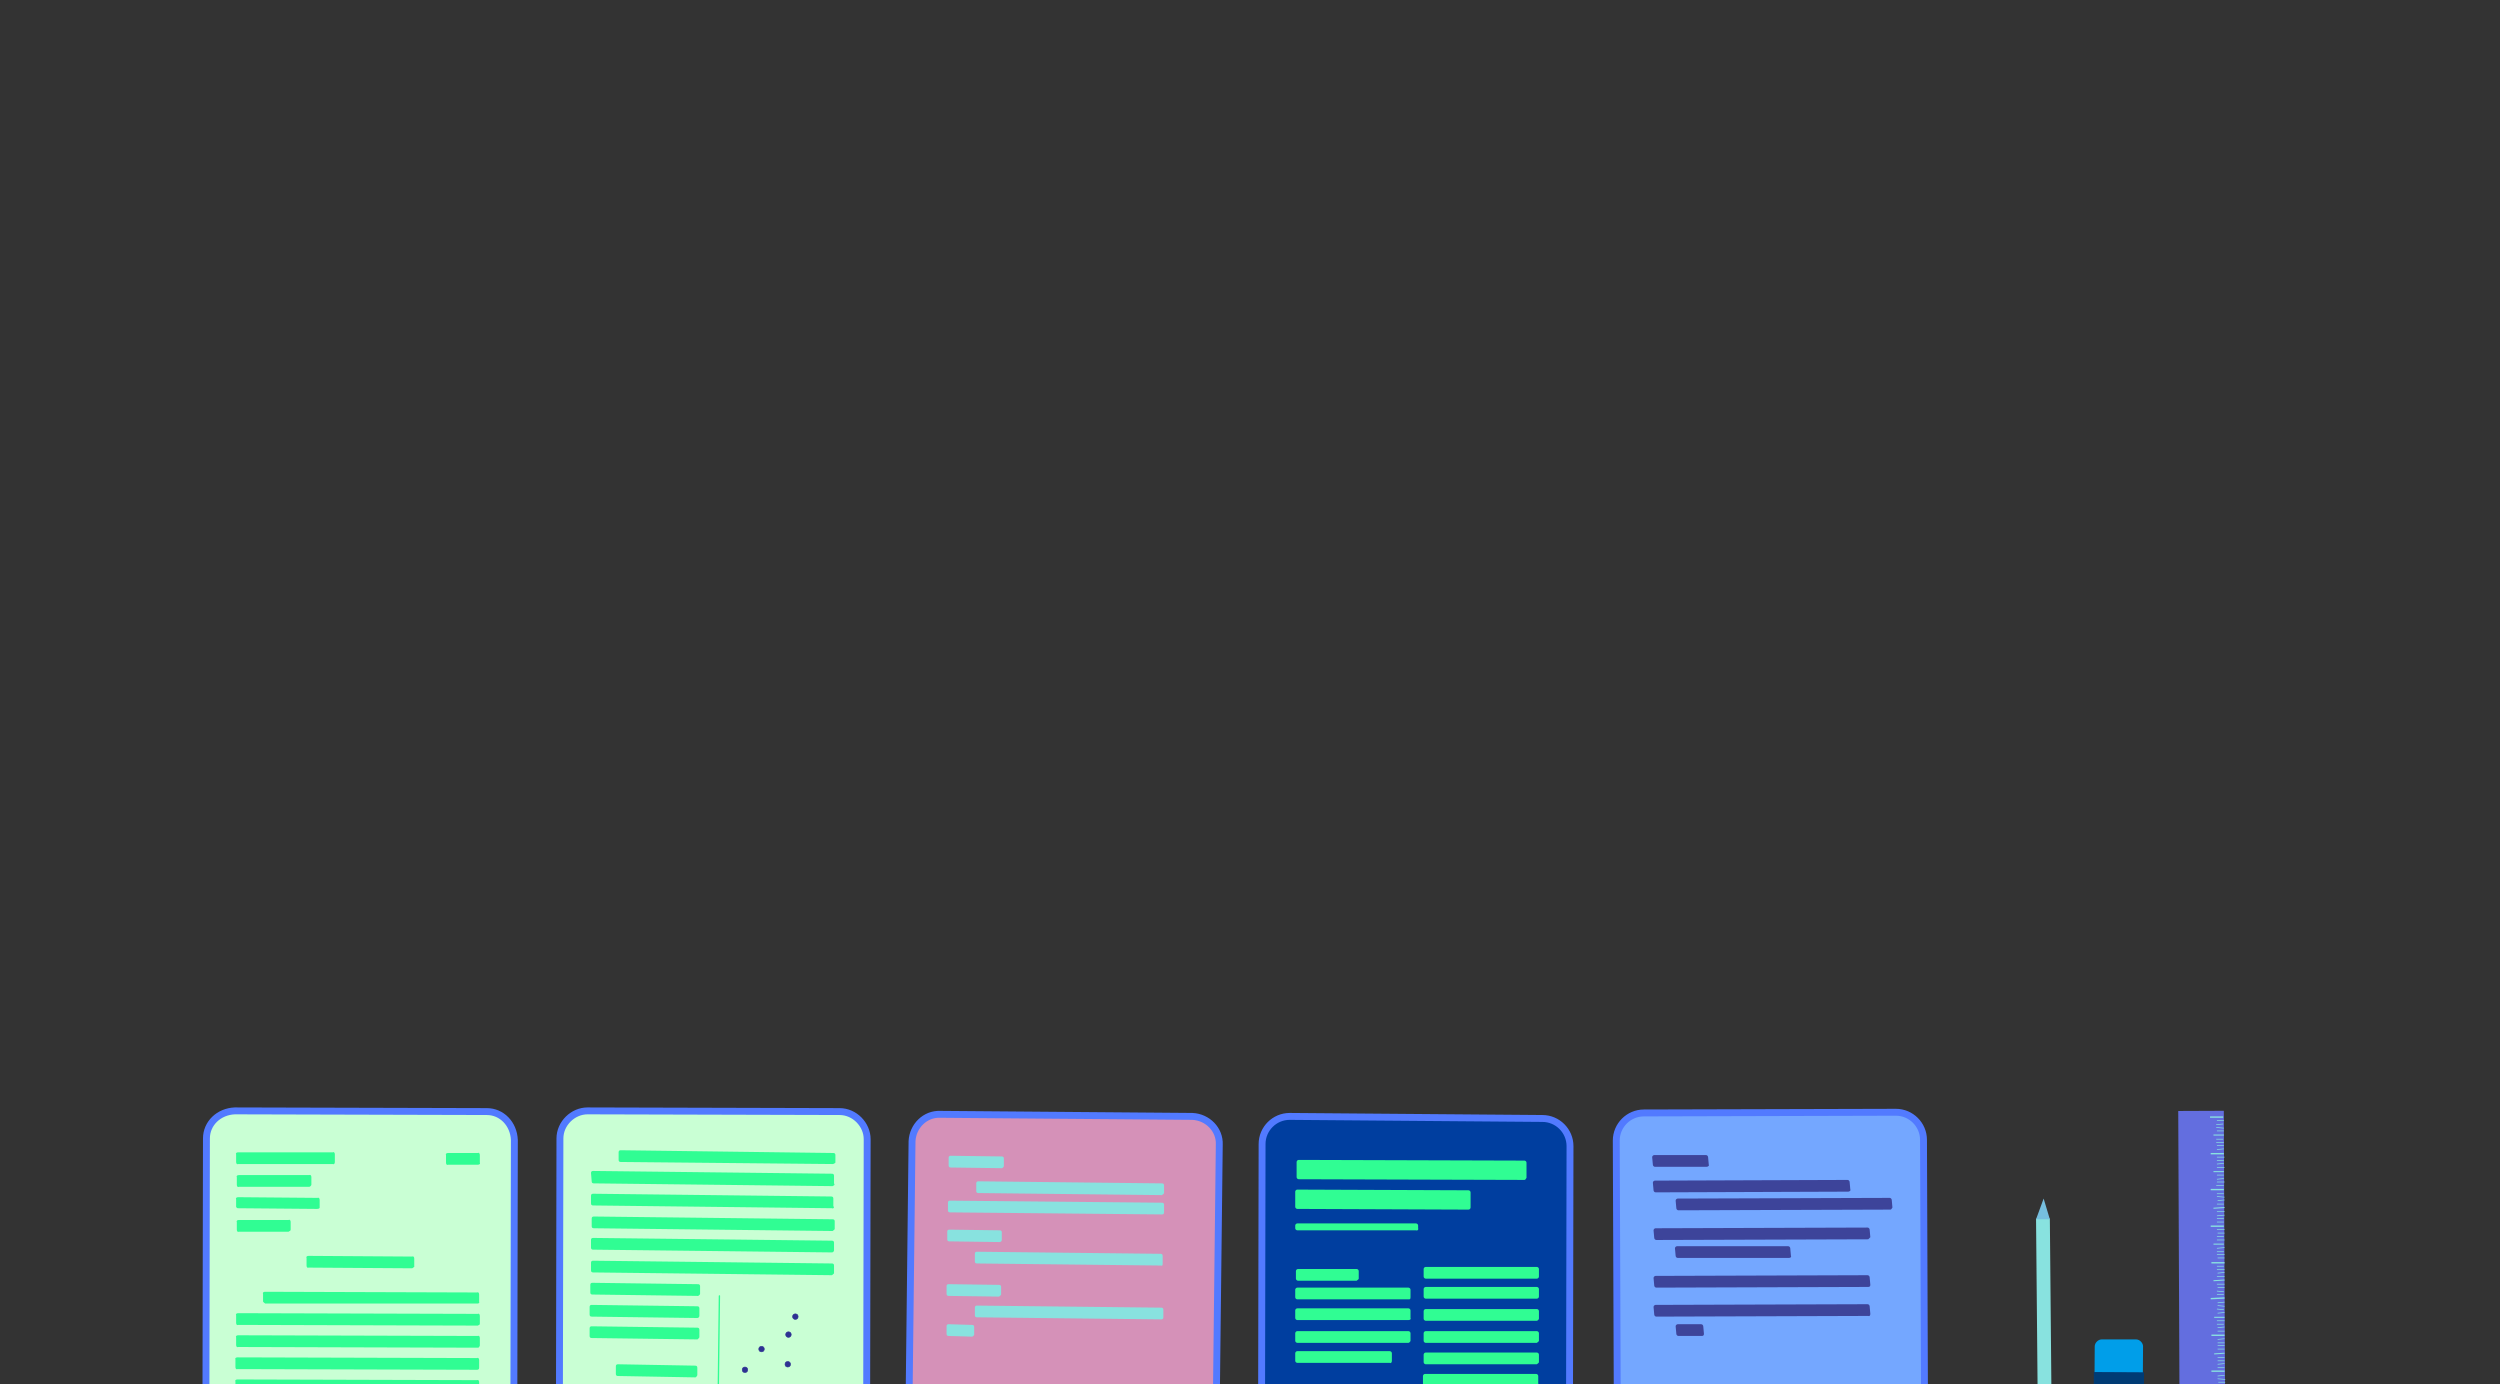 <?xml version="1.0" encoding="utf-8"?>
<!-- Generator: Adobe Illustrator 22.0.1, SVG Export Plug-In . SVG Version: 6.00 Build 0)  -->
<svg version="1.1" id="Layer_1" xmlns="http://www.w3.org/2000/svg" xmlns:xlink="http://www.w3.org/1999/xlink" x="0px" y="0px"
	 viewBox="0 0 362.1 200.5" style="enable-background:new 0 0 362.1 200.5;" xml:space="preserve">
<rect x="0" y="0" width="362.1" height="200.5" fill="#333333" stroke="none"/>
<style type="text/css">
	.st0{fill:#76BFDF;}
	.st1{fill:#74A7FF;stroke:#527AFF;stroke-miterlimit:10;}
	.st2{fill:#3D449A;}
	.st3{fill:#C9FFD4;stroke:#527AFF;stroke-miterlimit:10;}
	.st4{fill:#30FD93;}
	.st5{fill:#003E9F;stroke:#527AFF;stroke-miterlimit:10;}
	.st6{fill:#D591B8;stroke:#527AFF;stroke-miterlimit:10;}
	.st7{fill:#88E2DF;}
	.st8{fill:none;stroke:#88E2DF;stroke-width:2;stroke-miterlimit:10;}
	.st9{fill:#636EDF;}
	.st10{fill:none;stroke:#88E2DF;stroke-width:0.1;stroke-miterlimit:10;}
	.st11{fill:none;stroke:#88E2DF;stroke-width:0.15;stroke-miterlimit:10;}
	.st12{fill:none;stroke:#88E2DF;stroke-width:0.2;stroke-miterlimit:10;}
	.st13{fill:#009EE9;}
	.st14{fill:#003B74;stroke:#003B74;stroke-width:0.162;stroke-miterlimit:10;}
	.st15{fill:none;stroke:#30FD93;stroke-width:0.2;stroke-linecap:round;stroke-miterlimit:10;}
	.st16{fill:#2E3192;stroke:#2E3192;stroke-width:8.597826e-02;stroke-miterlimit:10;}
</style>
<path class="st0" d="M296.8,210.9h-1.2c-0.2,0-0.4-0.2-0.4-0.4v-1.1c0-0.2,0.2-0.4,0.4-0.4h1.2c0.2,0,0.4,0.2,0.4,0.4v1.1
	C297.2,210.7,297,210.9,296.8,210.9z"/>
<g id="Layer_1_1_">
	<path class="st1" d="M274.8,221.3l-36.5,0.1c-2.2,0-4-1.8-4-4l-0.2-52.2c0-2.2,1.8-4,4-4l36.5-0.1c2.2,0,4,1.8,4,4l0.2,52.2
		C278.7,219.6,277,221.3,274.8,221.3z"/>
	<path class="st2" d="M247.2,169l-7.5,0c-0.2,0-0.3-0.2-0.3-0.3l-0.1-1.1c0-0.2,0.2-0.3,0.3-0.3l7.5,0c0.2,0,0.3,0.2,0.3,0.3
		l0.1,1.1C247.6,168.8,247.4,169,247.2,169z"/>
	<path class="st2" d="M267.7,172.6l-27.9,0.1c-0.2,0-0.3-0.2-0.3-0.3l-0.1-1.1c0-0.2,0.2-0.3,0.3-0.3l27.9-0.1
		c0.2,0,0.3,0.2,0.3,0.3l0.1,1.1C268.1,172.4,267.9,172.6,267.7,172.6z"/>
	<path class="st2" d="M273.8,175.2l-30.7,0.1c-0.2,0-0.3-0.2-0.3-0.3l-0.1-1.1c0-0.2,0.2-0.3,0.3-0.3l30.7-0.1
		c0.2,0,0.3,0.2,0.3,0.3l0.1,1.1C274,175.1,273.9,175.2,273.8,175.2z"/>
	<path class="st2" d="M270.6,179.5l-30.7,0.1c-0.2,0-0.3-0.2-0.3-0.3l-0.1-1.1c0-0.2,0.2-0.3,0.3-0.3l30.7-0.1
		c0.2,0,0.3,0.2,0.3,0.3l0.1,1.1C270.8,179.3,270.7,179.4,270.6,179.5z"/>
	<path class="st3" d="M70.3,221.2l-36.5-0.1c-2.2,0-3.9-1.8-4-4.1l0.1-52.1c0-2.2,1.8-3.9,4.1-4l36.5,0.1c2.2,0,3.9,1.8,4,4.1
		l-0.1,52.1C74.3,219.4,72.5,221.2,70.3,221.2z"/>
	<path class="st4" d="M48.2,168.6l-13.7,0c-0.2,0.1-0.3-0.1-0.3-0.3l0-1.1c-0.1-0.2,0.1-0.3,0.3-0.3l13.7,0c0.2-0.1,0.3,0.1,0.3,0.3
		l0,1.1C48.5,168.5,48.4,168.7,48.2,168.6z"/>
	<path class="st4" d="M44.8,171.9l-10.2,0c-0.2,0.1-0.3-0.1-0.3-0.3l0-1.1c-0.1-0.2,0.1-0.3,0.3-0.3l10.2,0c0.2-0.1,0.3,0.1,0.3,0.3
		l0,1.1C45.1,171.7,44.9,171.9,44.8,171.9z"/>
	<path class="st4" d="M45.9,175.1L34.5,175c-0.1,0-0.2,0-0.3-0.2l0-1.1c-0.1-0.2,0.1-0.3,0.3-0.3l11.5,0.1c0.2-0.1,0.3,0.1,0.3,0.3
		l0,1.1C46.3,175,46.2,175.1,45.9,175.1z"/>
	<path class="st4" d="M41.8,178.4l-7.2,0c-0.2,0.1-0.3-0.1-0.3-0.3l0-1.1c-0.1-0.2,0.1-0.3,0.3-0.3l7.2,0c0.2-0.1,0.3,0.1,0.3,0.3
		l0,1.1C42.1,178.3,41.9,178.3,41.8,178.4z"/>
	<path class="st4" d="M69.2,168.7l-4.3,0c-0.2,0.1-0.3-0.1-0.3-0.3l0-1.1c-0.1-0.2,0.1-0.3,0.3-0.3l4.3,0c0.2-0.1,0.3,0.1,0.3,0.3
		l0,1.1C69.6,168.6,69.4,168.7,69.2,168.7z"/>
	<path class="st4" d="M59.7,183.7l-15-0.1c-0.2,0.1-0.3-0.1-0.3-0.3l0-1.1c-0.1-0.2,0.1-0.3,0.3-0.3l15,0.1c0.2-0.1,0.3,0.1,0.3,0.3
		l0,1.1C60.1,183.4,59.9,183.6,59.7,183.7z"/>
	<path class="st4" d="M69.2,188.8l-30.8,0c-0.1-0.1-0.3-0.2-0.3-0.3l0-1.1c-0.1-0.2,0.1-0.3,0.3-0.3l30.7,0.1
		c0.2-0.1,0.3,0.1,0.3,0.3l0,1.1C69.5,188.7,69.3,188.8,69.2,188.8z"/>
	<path class="st4" d="M69.2,192l-34.7-0.1c-0.2,0.1-0.3-0.1-0.3-0.3l0-1.1c-0.1-0.2,0.1-0.3,0.3-0.3l34.7,0.1
		c0.2-0.1,0.3,0.1,0.3,0.3l0,1.1C69.5,191.9,69.4,191.9,69.2,192z"/>
	<path class="st4" d="M69.2,195.2l-34.7-0.1c-0.2,0.1-0.3-0.1-0.3-0.3l0-1.1c-0.1-0.2,0.1-0.3,0.3-0.3l34.7,0.1
		c0.2-0.1,0.3,0.1,0.3,0.3l0,1.1C69.4,195.1,69.4,195.2,69.2,195.2z"/>
	<path class="st4" d="M69.1,198.4l-34.7-0.1c-0.2,0.1-0.3-0.1-0.3-0.3l0-1.1c-0.1-0.2,0.1-0.3,0.3-0.3l34.7,0.1
		c0.2-0.1,0.3,0.1,0.3,0.3l0,1.1C69.4,198.3,69.3,198.4,69.1,198.4z"/>
	<path class="st4" d="M69.1,201.6l-34.7-0.1c-0.2,0.1-0.3-0.1-0.3-0.3l0-1.1c-0.1-0.2,0.1-0.3,0.3-0.3l34.7,0.1
		c0.2-0.1,0.3,0.1,0.3,0.3l0,1.1C69.5,201.5,69.3,201.6,69.1,201.6z"/>
	<path class="st4" d="M69.1,204.9l-34.7-0.1c-0.2,0.1-0.3-0.1-0.3-0.3l0-1.1c-0.1-0.2,0.1-0.3,0.3-0.3l34.7,0.1
		c0.2-0.1,0.3,0.1,0.3,0.3l0,1.1C69.5,204.7,69.3,204.8,69.1,204.9z"/>
	<path class="st4" d="M49.7,208l-15.3,0c-0.2,0.1-0.3-0.1-0.3-0.3l0-1.1c-0.1-0.2,0.1-0.3,0.3-0.3l15.3,0c0.2-0.1,0.3,0.1,0.3,0.3
		l0,1.1C50.1,207.8,49.9,208,49.7,208z"/>
	<path class="st4" d="M69.1,213.7l-30.7-0.1c-0.2,0.1-0.3-0.1-0.3-0.3l0-1.1c-0.1-0.2,0.1-0.3,0.3-0.3l30.7,0.1
		c0.2-0.1,0.3,0.1,0.3,0.3l0,1.1C69.4,213.5,69.3,213.7,69.1,213.7z"/>
	<path class="st4" d="M69.1,216.8l-34.7-0.1c-0.2,0.1-0.3-0.1-0.3-0.3l0-1.1c-0.1-0.2,0.1-0.3,0.3-0.3l34.7,0.1
		c0.2-0.1,0.3,0.1,0.3,0.3l0,1.1C69.4,216.6,69.3,216.8,69.1,216.8z"/>
	<path class="st5" d="M223.2,222l-36.5-0.1c-2.2,0-4-1.8-4-4l0.1-52.2c0-2.2,1.8-4,4-4l36.6,0.3c2.2,0,4,1.8,4,4l-0.1,52.2
		C227.2,220.2,225.3,222,223.2,222z"/>
	<path class="st4" d="M220.8,170.9l-32.7-0.1c-0.1,0-0.3-0.1-0.3-0.3l0-2.2c0-0.1,0.1-0.3,0.3-0.3l32.7,0.1c0.1,0,0.3,0.1,0.3,0.3
		l0,2.2C221,170.8,220.9,170.9,220.8,170.9z"/>
	<path class="st4" d="M205.1,178.2l-17.2,0c-0.1,0-0.3-0.1-0.3-0.3l0-0.4c0-0.1,0.1-0.3,0.3-0.3l17.2,0c0.1,0,0.3,0.1,0.3,0.3l0,0.4
		C205.5,178.1,205.3,178.3,205.1,178.2z"/>
	<path class="st2" d="M259.1,182.2l-16.1,0c-0.2,0-0.3-0.2-0.3-0.3l-0.1-1.1c0-0.2,0.2-0.3,0.3-0.3l16.1,0c0.2,0,0.3,0.2,0.3,0.3
		l0.1,1.1C259.5,182.1,259.3,182.2,259.1,182.2z"/>
	<path class="st2" d="M270.6,186.4l-30.7,0.1c-0.2,0-0.3-0.2-0.3-0.3l-0.1-1.1c0-0.2,0.2-0.3,0.3-0.3l30.7-0.1
		c0.2,0,0.3,0.2,0.3,0.3l0.1,1.1C270.9,186.3,270.8,186.4,270.6,186.4z"/>
	<path class="st2" d="M270.6,190.6l-30.7,0.1c-0.2,0-0.3-0.2-0.3-0.3l-0.1-1.1c0-0.2,0.2-0.3,0.3-0.3l30.7-0.1
		c0.2,0,0.3,0.2,0.3,0.3l0.1,1.1C270.9,190.5,270.8,190.7,270.6,190.6z"/>
	<path class="st2" d="M246.5,193.5l-3.4,0c-0.2,0-0.3-0.2-0.3-0.3l-0.1-1.1c0-0.2,0.2-0.3,0.3-0.3l3.4,0c0.2,0,0.3,0.2,0.3,0.3
		l0.1,1.1C246.8,193.4,246.7,193.5,246.5,193.5z"/>
	<path class="st4" d="M212.7,175.2l-24.8-0.1c-0.1,0-0.3-0.1-0.3-0.3l0-2.2c0-0.1,0.1-0.3,0.3-0.3l24.8,0.1c0.1,0,0.3,0.1,0.3,0.3
		l0,2.2C213,175,212.9,175.2,212.7,175.2z"/>
	<path class="st4" d="M196.5,185.5l-8.5,0c-0.1,0-0.3-0.1-0.3-0.3l0-1.1c0-0.1,0.1-0.3,0.3-0.3l8.5,0c0.1,0,0.3,0.1,0.3,0.3l0,1.1
		C196.8,185.3,196.6,185.4,196.5,185.5z"/>
	<path class="st4" d="M204,188.2l-16.1,0c-0.1,0-0.3-0.1-0.3-0.3l0-1.1c0-0.1,0.1-0.3,0.3-0.3l16.1,0c0.1,0,0.3,0.1,0.3,0.3l0,1.1
		C204.3,188.2,204.2,188.2,204,188.2z"/>
	<path class="st4" d="M204,191.2l-16.1,0c-0.1,0-0.3-0.1-0.3-0.3l0-1.1c0-0.1,0.1-0.3,0.3-0.3l16.1,0c0.1,0,0.3,0.1,0.3,0.3l0,1.1
		C204.4,191.1,204.2,191.2,204,191.2z"/>
	<path class="st4" d="M204,194.5l-16.1,0c-0.1,0-0.3-0.1-0.3-0.3l0-1.1c0-0.1,0.1-0.3,0.3-0.3l16.1,0c0.1,0,0.3,0.1,0.3,0.3l0,1.1
		C204.3,194.3,204.1,194.5,204,194.5z"/>
	<path class="st4" d="M201.3,197.4l-13.4,0c-0.1,0-0.3-0.1-0.3-0.3l0-1.1c0-0.1,0.1-0.3,0.3-0.3l13.4,0c0.1,0,0.3,0.1,0.3,0.3l0,1.1
		C201.6,197.3,201.5,197.5,201.3,197.4z"/>
	<path class="st4" d="M199.7,202.5l-11.9,0c-0.1,0-0.3-0.1-0.3-0.3l0-1.1c0-0.1,0.1-0.3,0.3-0.3l11.9,0c0.1,0,0.3,0.1,0.3,0.3l0,1.1
		C200,202.4,200,202.5,199.7,202.5z"/>
	<path class="st4" d="M203.9,205.3l-16.1,0c-0.1,0-0.3-0.1-0.3-0.3l0-1.1c0-0.1,0.1-0.3,0.3-0.3l16.1,0c0.1,0,0.3,0.1,0.3,0.3l0,1.1
		C204.3,205.3,204.1,205.4,203.9,205.3z"/>
	<path class="st4" d="M204,208.4l-16.1,0c-0.1,0-0.3-0.1-0.3-0.3l0-1.1c0-0.1,0.1-0.3,0.3-0.3l16.1,0c0.1,0,0.3,0.1,0.3,0.3l0,1.1
		C204.2,208.3,204.1,208.4,204,208.4z"/>
	<path class="st4" d="M203.9,211.6l-16.1,0c-0.1,0-0.3-0.1-0.3-0.3l0-1.1c0-0.1,0.1-0.3,0.3-0.3l16.1,0c0.1,0,0.3,0.1,0.3,0.3l0,1.1
		C204.2,211.4,204.1,211.5,203.9,211.6z"/>
	<path class="st4" d="M203.9,214.7l-16.1,0c-0.1,0-0.3-0.1-0.3-0.3l0-1.1c0-0.1,0.1-0.3,0.3-0.3l16.1,0c0.1,0,0.3,0.1,0.3,0.3l0,1.1
		C204.2,214.5,204,214.7,203.9,214.7z"/>
	<path class="st4" d="M203.9,217.9l-16.1,0c-0.1,0-0.3-0.1-0.3-0.3l0-1.1c0-0.1,0.1-0.3,0.3-0.3l16.1,0c0.1,0,0.3,0.1,0.3,0.3l0,1.1
		C204.2,217.7,204,217.8,203.9,217.9z"/>
	<path class="st4" d="M222.6,185.2l-16.1,0c-0.1,0-0.3-0.1-0.3-0.3l0-1.1c0-0.1,0.1-0.3,0.3-0.3l16.1,0c0.1,0,0.3,0.1,0.3,0.3l0,1.1
		C222.9,185,222.8,185.2,222.6,185.2z"/>
	<path class="st4" d="M222.6,188.1l-16.1,0c-0.1,0-0.3-0.1-0.3-0.3l0-1.1c0-0.1,0.1-0.3,0.3-0.3l16.1,0c0.1,0,0.3,0.1,0.3,0.3l0,1.1
		C222.9,188,222.7,188.1,222.6,188.1z"/>
	<path class="st4" d="M222.6,191.3l-16.1,0c-0.1,0-0.3-0.1-0.3-0.3l0-1.1c0-0.1,0.1-0.3,0.3-0.3l16.1,0c0.1,0,0.3,0.1,0.3,0.3l0,1.1
		C222.9,191.1,222.7,191.3,222.6,191.3z"/>
	<path class="st4" d="M222.6,194.5l-16.1,0c-0.1,0-0.3-0.1-0.3-0.3l0-1.1c0-0.1,0.1-0.3,0.3-0.3l16.1,0c0.1,0,0.3,0.1,0.3,0.3l0,1.1
		C222.9,194.3,222.7,194.4,222.6,194.5z"/>
	<path class="st4" d="M222.6,197.6l-16.1,0c-0.1,0-0.3-0.1-0.3-0.3l0-1.1c0-0.1,0.1-0.3,0.3-0.3l16.1,0c0.1,0,0.3,0.1,0.3,0.3l0,1.1
		C222.9,197.4,222.7,197.5,222.6,197.6z"/>
	<path class="st4" d="M222.5,200.7l-16.1,0c-0.1,0-0.3-0.1-0.3-0.3l0-1.1c0-0.1,0.1-0.3,0.3-0.3l16.1,0c0.1,0,0.3,0.1,0.3,0.3l0,1.1
		C222.9,200.5,222.7,200.7,222.5,200.7z"/>
	<path class="st4" d="M222.5,203.7l-16.1,0c-0.1,0-0.3-0.1-0.3-0.3l0-1.1c0-0.1,0.1-0.3,0.3-0.3l16.1,0c0.1,0,0.3,0.1,0.3,0.3l0,1.1
		C222.9,203.5,222.7,203.7,222.5,203.7z"/>
	<path class="st4" d="M222.5,206.8l-16.1,0c-0.1,0-0.3-0.1-0.3-0.3l0-1.1c0-0.1,0.1-0.3,0.3-0.3l16.1,0c0.1,0,0.3,0.1,0.3,0.3l0,1.1
		C222.8,206.8,222.8,206.8,222.5,206.8z"/>
	<path class="st4" d="M222.5,210l-16.1,0c-0.1,0-0.3-0.1-0.3-0.3l0-1.1c0-0.1,0.1-0.3,0.3-0.3l16.1,0c0.1,0,0.3,0.1,0.3,0.3l0,1.1
		C222.8,209.9,222.7,209.9,222.5,210z"/>
	<path class="st4" d="M213.1,213.1l-6.7,0c-0.1,0-0.3-0.1-0.3-0.3l0-1.1c0-0.1,0.1-0.3,0.3-0.3l6.7,0c0.1,0,0.3,0.1,0.3,0.3l0,1.1
		C213.4,212.9,213.4,213.1,213.1,213.1z"/>
	<path class="st6" d="M171.9,221.9l-36.5-0.3c-2.2-0.1-4-1.9-3.9-4.1l0.6-52.2c0.1-2.2,1.9-4,4.1-3.9l36.5,0.3
		c2.2,0.1,4,1.9,3.9,4.1L176,218C175.9,220.1,174.1,221.9,171.9,221.9z"/>
	<path class="st7" d="M145.1,169.2l-7.4-0.1c-0.2,0-0.3-0.1-0.3-0.3l0-1.1c0-0.2,0.1-0.3,0.3-0.3l7.4,0.1c0.2,0,0.3,0.1,0.3,0.3
		l0,1.1C145.4,169,145.2,169.2,145.1,169.2z"/>
	<path class="st7" d="M168.3,173.1l-26.6-0.3c-0.2,0-0.3-0.1-0.3-0.3l0-1.1c0-0.2,0.1-0.3,0.3-0.3l26.6,0.3c0.2,0,0.3,0.1,0.3,0.3
		l0,1.1C168.6,172.9,168.4,173,168.3,173.1z"/>
	<path class="st7" d="M168.3,175.9l-30.7-0.3c-0.2,0-0.3-0.1-0.3-0.3l0-1.1c0-0.2,0.1-0.3,0.3-0.3l30.7,0.3c0.2,0,0.3,0.1,0.3,0.3
		l0,1.1C168.6,175.8,168.5,175.9,168.3,175.9z"/>
	<path class="st7" d="M144.8,179.9l-7.3-0.1c-0.2,0-0.3-0.1-0.3-0.3l0-1.1c0-0.2,0.1-0.3,0.3-0.3l7.3,0.1c0.2,0,0.3,0.1,0.3,0.3
		l0,1.1C145.1,179.7,145,179.9,144.8,179.9z"/>
	<path class="st7" d="M168.1,183.3l-26.6-0.3c-0.2,0-0.3-0.1-0.3-0.3l0-1.1c0-0.2,0.1-0.3,0.3-0.3l26.6,0.3c0.2,0,0.3,0.1,0.3,0.3
		l0,1.1C168.4,183.2,168.4,183.4,168.1,183.3z"/>
	<path class="st7" d="M144.7,187.8l-7.3-0.1c-0.2,0-0.3-0.1-0.3-0.3l0-1.1c0-0.2,0.1-0.3,0.3-0.3l7.3,0.1c0.2,0,0.3,0.1,0.3,0.3
		l0,1.1C145,187.6,144.8,187.7,144.7,187.8z"/>
	<path class="st7" d="M168.2,191.1l-26.7-0.3c-0.2,0-0.3-0.1-0.3-0.3l0-1.1c0-0.2,0.1-0.3,0.3-0.3l26.7,0.3c0.2,0,0.3,0.1,0.3,0.3
		l0,1.1C168.5,191,168.4,191.1,168.2,191.1z"/>
	<path class="st7" d="M140.8,193.6l-3.4-0.1c-0.2,0-0.3-0.1-0.3-0.3l0-1.1c0-0.2,0.1-0.3,0.3-0.3l3.4,0.1c0.2,0,0.3,0.1,0.3,0.3
		l0,1.1C141.1,193.4,140.9,193.6,140.8,193.6z"/>
	<line class="st8" x1="295.9" y1="176.5" x2="296.2" y2="209.4"/>
	<polygon class="st0" points="296,173.6 294.9,176.6 296.9,176.6 	"/>
	
		<rect x="315.6" y="160.9" transform="matrix(1 -4.303741e-03 4.303741e-03 1 -0.796 1.374)" class="st9" width="6.6" height="49.5"/>
	<line class="st10" x1="322.3" y1="204.5" x2="321.2" y2="204.6"/>
	<line class="st10" x1="322.3" y1="205.1" x2="321.2" y2="205.1"/>
	<line class="st10" x1="322.3" y1="205.5" x2="321.2" y2="205.5"/>
	<line class="st10" x1="322.3" y1="206" x2="321.3" y2="206"/>
	<line class="st11" x1="322.3" y1="206.6" x2="320.7" y2="206.7"/>
	<line class="st10" x1="322.3" y1="207.2" x2="321.2" y2="207.2"/>
	<line class="st10" x1="322.3" y1="207.7" x2="321.2" y2="207.7"/>
	<line class="st10" x1="322.3" y1="208.1" x2="321.3" y2="208.2"/>
	<line class="st10" x1="322.2" y1="208.7" x2="321.2" y2="208.7"/>
	<line class="st12" x1="322.3" y1="209.2" x2="320.4" y2="209.2"/>
</g>
<g id="Layer_3">
	<line class="st12" x1="322" y1="161.8" x2="320.1" y2="161.8"/>
	<line class="st10" x1="322.1" y1="162.3" x2="321.1" y2="162.3"/>
	<line class="st10" x1="322" y1="162.8" x2="321" y2="162.9"/>
	<line class="st10" x1="322.1" y1="163.4" x2="321" y2="163.3"/>
	<line class="st10" x1="322.1" y1="163.8" x2="321.1" y2="163.8"/>
	<line class="st11" x1="322.1" y1="164.4" x2="320.6" y2="164.4"/>
	<line class="st10" x1="322" y1="165" x2="321" y2="165"/>
	<line class="st10" x1="322.1" y1="165.5" x2="321" y2="165.5"/>
	<line class="st10" x1="322.1" y1="165.9" x2="321.1" y2="165.9"/>
	<line class="st10" x1="322.1" y1="166.4" x2="321.1" y2="166.5"/>
	<line class="st12" x1="322.1" y1="167.1" x2="320.2" y2="167.1"/>
	<line class="st10" x1="322.2" y1="167.6" x2="321.1" y2="167.6"/>
	<line class="st10" x1="322.1" y1="168.1" x2="321.1" y2="168.1"/>
	<line class="st10" x1="322.1" y1="168.5" x2="321.1" y2="168.6"/>
	<line class="st10" x1="322.2" y1="169.1" x2="321.1" y2="169.1"/>
	<line class="st11" x1="322.1" y1="169.7" x2="320.6" y2="169.7"/>
	<line class="st10" x1="322.1" y1="170.2" x2="321.1" y2="170.2"/>
	<line class="st10" x1="322.1" y1="170.7" x2="321.1" y2="170.8"/>
	<line class="st10" x1="322.2" y1="171.2" x2="321.1" y2="171.2"/>
	<line class="st10" x1="322.1" y1="171.7" x2="321" y2="171.7"/>
	<line class="st12" x1="322.1" y1="172.3" x2="320.2" y2="172.3"/>
	<line class="st10" x1="322.1" y1="172.9" x2="321.1" y2="172.9"/>
	<line class="st10" x1="322.2" y1="173.4" x2="321.1" y2="173.3"/>
	<line class="st10" x1="322.2" y1="173.8" x2="321.2" y2="173.9"/>
	<line class="st10" x1="322.1" y1="174.4" x2="321.1" y2="174.4"/>
	<line class="st11" x1="322.2" y1="174.9" x2="320.6" y2="175"/>
	<line class="st10" x1="322.2" y1="175.5" x2="321.1" y2="175.5"/>
	<line class="st10" x1="322.2" y1="176" x2="321.1" y2="176.1"/>
	<line class="st10" x1="322.1" y1="176.5" x2="321.1" y2="176.5"/>
	<line class="st10" x1="322.1" y1="177" x2="321.1" y2="177"/>
	<line class="st12" x1="322.1" y1="177.6" x2="320.2" y2="177.6"/>
	<line class="st10" x1="322.2" y1="178.1" x2="321.1" y2="178.1"/>
	<line class="st10" x1="322.2" y1="178.6" x2="321.2" y2="178.6"/>
	<line class="st10" x1="322.1" y1="179.1" x2="321.1" y2="179.1"/>
	<line class="st10" x1="322.2" y1="179.6" x2="321.1" y2="179.6"/>
	<line class="st11" x1="322.1" y1="180.2" x2="320.6" y2="180.2"/>
	<line class="st10" x1="322.2" y1="180.7" x2="321.1" y2="180.8"/>
	<line class="st10" x1="322.1" y1="181.3" x2="321.1" y2="181.3"/>
	<line class="st10" x1="322.2" y1="181.7" x2="321.1" y2="181.7"/>
	<line class="st10" x1="322.2" y1="182.2" x2="321.2" y2="182.2"/>
	<line class="st12" x1="322.2" y1="182.9" x2="320.3" y2="182.9"/>
	<line class="st10" x1="322.1" y1="183.4" x2="321.1" y2="183.4"/>
	<line class="st10" x1="322.2" y1="183.9" x2="321.1" y2="183.9"/>
	<line class="st10" x1="322.2" y1="184.3" x2="321.2" y2="184.4"/>
	<line class="st10" x1="322.2" y1="184.9" x2="321.1" y2="184.9"/>
	<line class="st11" x1="322.2" y1="185.4" x2="320.6" y2="185.5"/>
	<line class="st10" x1="322.2" y1="186" x2="321.1" y2="186"/>
	<line class="st10" x1="322.2" y1="186.5" x2="321.2" y2="186.5"/>
	<line class="st10" x1="322.1" y1="187.1" x2="321.1" y2="187"/>
	<line class="st10" x1="322.1" y1="187.5" x2="321.1" y2="187.5"/>
	<line class="st12" x1="322.2" y1="188" x2="320.2" y2="188.1"/>
	<line class="st10" x1="322.2" y1="188.6" x2="321.2" y2="188.7"/>
	<line class="st10" x1="322.2" y1="189.2" x2="321.2" y2="189.1"/>
	<line class="st10" x1="322.1" y1="189.7" x2="321.1" y2="189.6"/>
	<line class="st10" x1="322.2" y1="190.1" x2="321.2" y2="190.2"/>
	<line class="st11" x1="322.2" y1="190.8" x2="320.7" y2="190.8"/>
	<line class="st10" x1="322.2" y1="191.3" x2="321.1" y2="191.3"/>
	<line class="st10" x1="322.1" y1="191.8" x2="321.1" y2="191.8"/>
	<line class="st10" x1="322.2" y1="192.2" x2="321.2" y2="192.3"/>
	<line class="st10" x1="322.2" y1="192.8" x2="321.2" y2="192.8"/>
	<line class="st12" x1="322.2" y1="193.4" x2="320.3" y2="193.4"/>
	<line class="st10" x1="322.2" y1="193.9" x2="321.2" y2="194"/>
	<line class="st10" x1="322.2" y1="194.5" x2="321.2" y2="194.5"/>
	<line class="st10" x1="322.2" y1="194.9" x2="321.2" y2="194.9"/>
	<line class="st10" x1="322.2" y1="195.4" x2="321.2" y2="195.4"/>
	<line class="st11" x1="322.2" y1="196" x2="320.7" y2="196.1"/>
	<line class="st10" x1="322.2" y1="196.6" x2="321.2" y2="196.6"/>
	<line class="st10" x1="322.2" y1="197.1" x2="321.2" y2="197.1"/>
	<line class="st10" x1="322.2" y1="197.5" x2="321.2" y2="197.6"/>
	<line class="st10" x1="322.2" y1="198.1" x2="321.2" y2="198.1"/>
	<line class="st12" x1="322.2" y1="198.6" x2="320.3" y2="198.6"/>
	<line class="st10" x1="322.2" y1="199.2" x2="321.2" y2="199.3"/>
	<line class="st10" x1="322.3" y1="199.8" x2="321.2" y2="199.7"/>
	<line class="st10" x1="322.3" y1="200.2" x2="321.3" y2="200.2"/>
	<line class="st10" x1="322.2" y1="200.7" x2="321.2" y2="200.8"/>
	<line class="st11" x1="322.3" y1="201.3" x2="320.7" y2="201.4"/>
	<line class="st10" x1="322.3" y1="201.9" x2="321.2" y2="201.9"/>
	<line class="st10" x1="322.2" y1="202.4" x2="321.2" y2="202.4"/>
	<line class="st10" x1="322.2" y1="202.8" x2="321.2" y2="202.9"/>
	<line class="st10" x1="322.3" y1="203.4" x2="321.2" y2="203.4"/>
	<line class="st12" x1="322.2" y1="204" x2="320.3" y2="204"/>
	<path class="st13" d="M303.3,209.7l0.1-14.7c0-0.5,0.5-1,1-1l5,0c0.5,0,1,0.5,1,1l-0.1,14.7c0,0.5-0.5,1-1,1l-5,0
		C303.8,210.6,303.4,210.2,303.3,209.7z"/>
	
		<rect x="300.9" y="201.2" transform="matrix(5.446603e-03 -1 1 5.446603e-03 100.451 510.514)" class="st14" width="11.9" height="7.1"/>
</g>
<g id="Layer_2_1_">
	<path class="st3" d="M121.5,221.2L85,221.1c-2.2,0-4-1.9-4-4l0.1-52.2c0-2.2,1.9-4,4-4l36.5,0.1c2.2,0,4,1.9,4,4l-0.1,52.2
		C125.5,219.4,123.7,221.2,121.5,221.2z"/>
	<path class="st4" d="M120.6,168.6l-30.7-0.3c-0.2,0-0.3-0.1-0.3-0.3l0-1.1c0-0.2,0.1-0.3,0.3-0.3l30.8,0.4c0.2,0,0.3,0.1,0.3,0.3
		l0,1.1C121,168.4,120.8,168.6,120.6,168.6z"/>
	<path class="st4" d="M120.6,171.8L86,171.4c-0.2,0-0.3-0.1-0.3-0.3l-0.1-1.2c0-0.2,0.1-0.3,0.3-0.3l34.6,0.4c0.2,0,0.3,0.1,0.3,0.3
		l0,1.1C121,171.7,120.7,171.7,120.6,171.8z"/>
	<path class="st4" d="M120.5,175l-34.6-0.4c-0.2,0-0.3-0.1-0.3-0.3l0-1.1c0-0.2,0.1-0.3,0.3-0.3l34.5,0.4c0.2,0,0.3,0.1,0.3,0.3
		l0,1.1C120.9,174.9,120.7,175.1,120.5,175z"/>
	<path class="st4" d="M120.6,178.3l-34.6-0.4c-0.2,0-0.3-0.1-0.3-0.3l0-1.1c0-0.2,0.1-0.3,0.3-0.3l34.6,0.4c0.2,0,0.3,0.1,0.3,0.3
		l0,1.1C120.9,178.1,120.7,178.2,120.6,178.3z"/>
	<path class="st4" d="M120.5,181.4L85.9,181c-0.2,0-0.3-0.1-0.3-0.3l0-1.1c0-0.2,0.1-0.3,0.3-0.3l34.6,0.4c0.2,0,0.3,0.1,0.3,0.3
		l0,1.1C120.8,181.2,120.7,181.4,120.5,181.4z"/>
	<path class="st4" d="M120.5,184.7l-34.6-0.4c-0.2,0-0.3-0.1-0.3-0.3l0-1.1c0-0.2,0.1-0.3,0.3-0.3l34.6,0.4c0.2,0,0.3,0.1,0.3,0.3
		l0,1.1C120.8,184.5,120.6,184.6,120.5,184.7z"/>
	<path class="st4" d="M101.1,187.7l-15.3-0.2c-0.2,0-0.3-0.1-0.3-0.3l0-1.1c0-0.2,0.1-0.3,0.3-0.3l15.3,0.2c0.2,0,0.3,0.1,0.3,0.3
		l0,1.1C101.4,187.5,101.2,187.7,101.1,187.7z"/>
	<path class="st4" d="M100.7,199.5l-11.2-0.2c-0.2,0-0.3-0.1-0.3-0.3l0-1.1c0-0.2,0.1-0.3,0.3-0.3l11.2,0.2c0.2,0,0.3,0.1,0.3,0.3
		l0,1.1C100.9,199.4,100.8,199.5,100.7,199.5z"/>
	<path class="st4" d="M100.6,202.7l-15.1-0.2c-0.2,0-0.3-0.1-0.3-0.3l0-1.1c0-0.2,0.1-0.3,0.3-0.3l15.1,0.2c0.2,0,0.3,0.1,0.3,0.3
		l0,1.1C100.9,202.6,100.8,202.7,100.6,202.7z"/>
	<line class="st15" x1="104.2" y1="187.7" x2="104" y2="204.2"/>
	<line class="st15" x1="120.5" y1="204.4" x2="104" y2="204.2"/>
	<circle class="st16" cx="107.9" cy="198.4" r="0.4"/>
	<circle class="st16" cx="114.2" cy="193.3" r="0.4"/>
	<circle class="st16" cx="114.1" cy="197.6" r="0.4"/>
	<circle class="st16" cx="115.2" cy="190.7" r="0.4"/>
	<circle class="st16" cx="110.3" cy="195.4" r="0.4"/>
	<circle class="st16" cx="107.1" cy="202.4" r="0.4"/>
	<path class="st4" d="M101,190.9l-15.3-0.2c-0.2,0-0.3-0.1-0.3-0.3l0-1.1c0-0.2,0.1-0.3,0.3-0.3l15.3,0.2c0.2,0,0.3,0.1,0.3,0.3
		l0,1.1C101.3,190.7,101.2,190.9,101,190.9z"/>
	<path class="st4" d="M101,194l-15.3-0.2c-0.2,0-0.3-0.1-0.3-0.3l0-1.1c0-0.2,0.1-0.3,0.3-0.3l15.3,0.2c0.2,0,0.3,0.1,0.3,0.3l0,1.1
		C101.2,193.8,101.1,194,101,194z"/>
	<path class="st4" d="M100.6,205.9l-15.1-0.2c-0.2,0-0.3-0.1-0.3-0.3l0-1.1c0-0.2,0.1-0.3,0.3-0.3l15.1,0.2c0.2,0,0.3,0.1,0.3,0.3
		l0,1.1C100.9,205.8,100.7,206,100.6,205.9z"/>
	<path class="st4" d="M120.2,209.4L85.5,209c-0.2,0-0.3-0.1-0.3-0.3l0-1.1c0-0.2,0.1-0.3,0.3-0.3l34.6,0.4c0.2,0,0.3,0.1,0.3,0.3
		l0,1.1C120.4,209.3,120.3,209.4,120.2,209.4z"/>
	<path class="st4" d="M120.1,212.6l-34.6-0.4c-0.2,0-0.3-0.1-0.3-0.3l0-1.1c0-0.2,0.1-0.3,0.3-0.3l34.6,0.4c0.2,0,0.3,0.1,0.3,0.3
		l0,1.1C120.4,212.4,120.3,212.6,120.1,212.6z"/>
	<path class="st4" d="M120.1,215.9l-34.6-0.4c-0.2,0-0.3-0.1-0.3-0.3l0-1.1c0-0.2,0.1-0.3,0.3-0.3l34.6,0.4c0.2,0,0.3,0.1,0.3,0.3
		l0,1.1C120.3,215.7,120.2,215.8,120.1,215.9z"/>
</g>
</svg>
